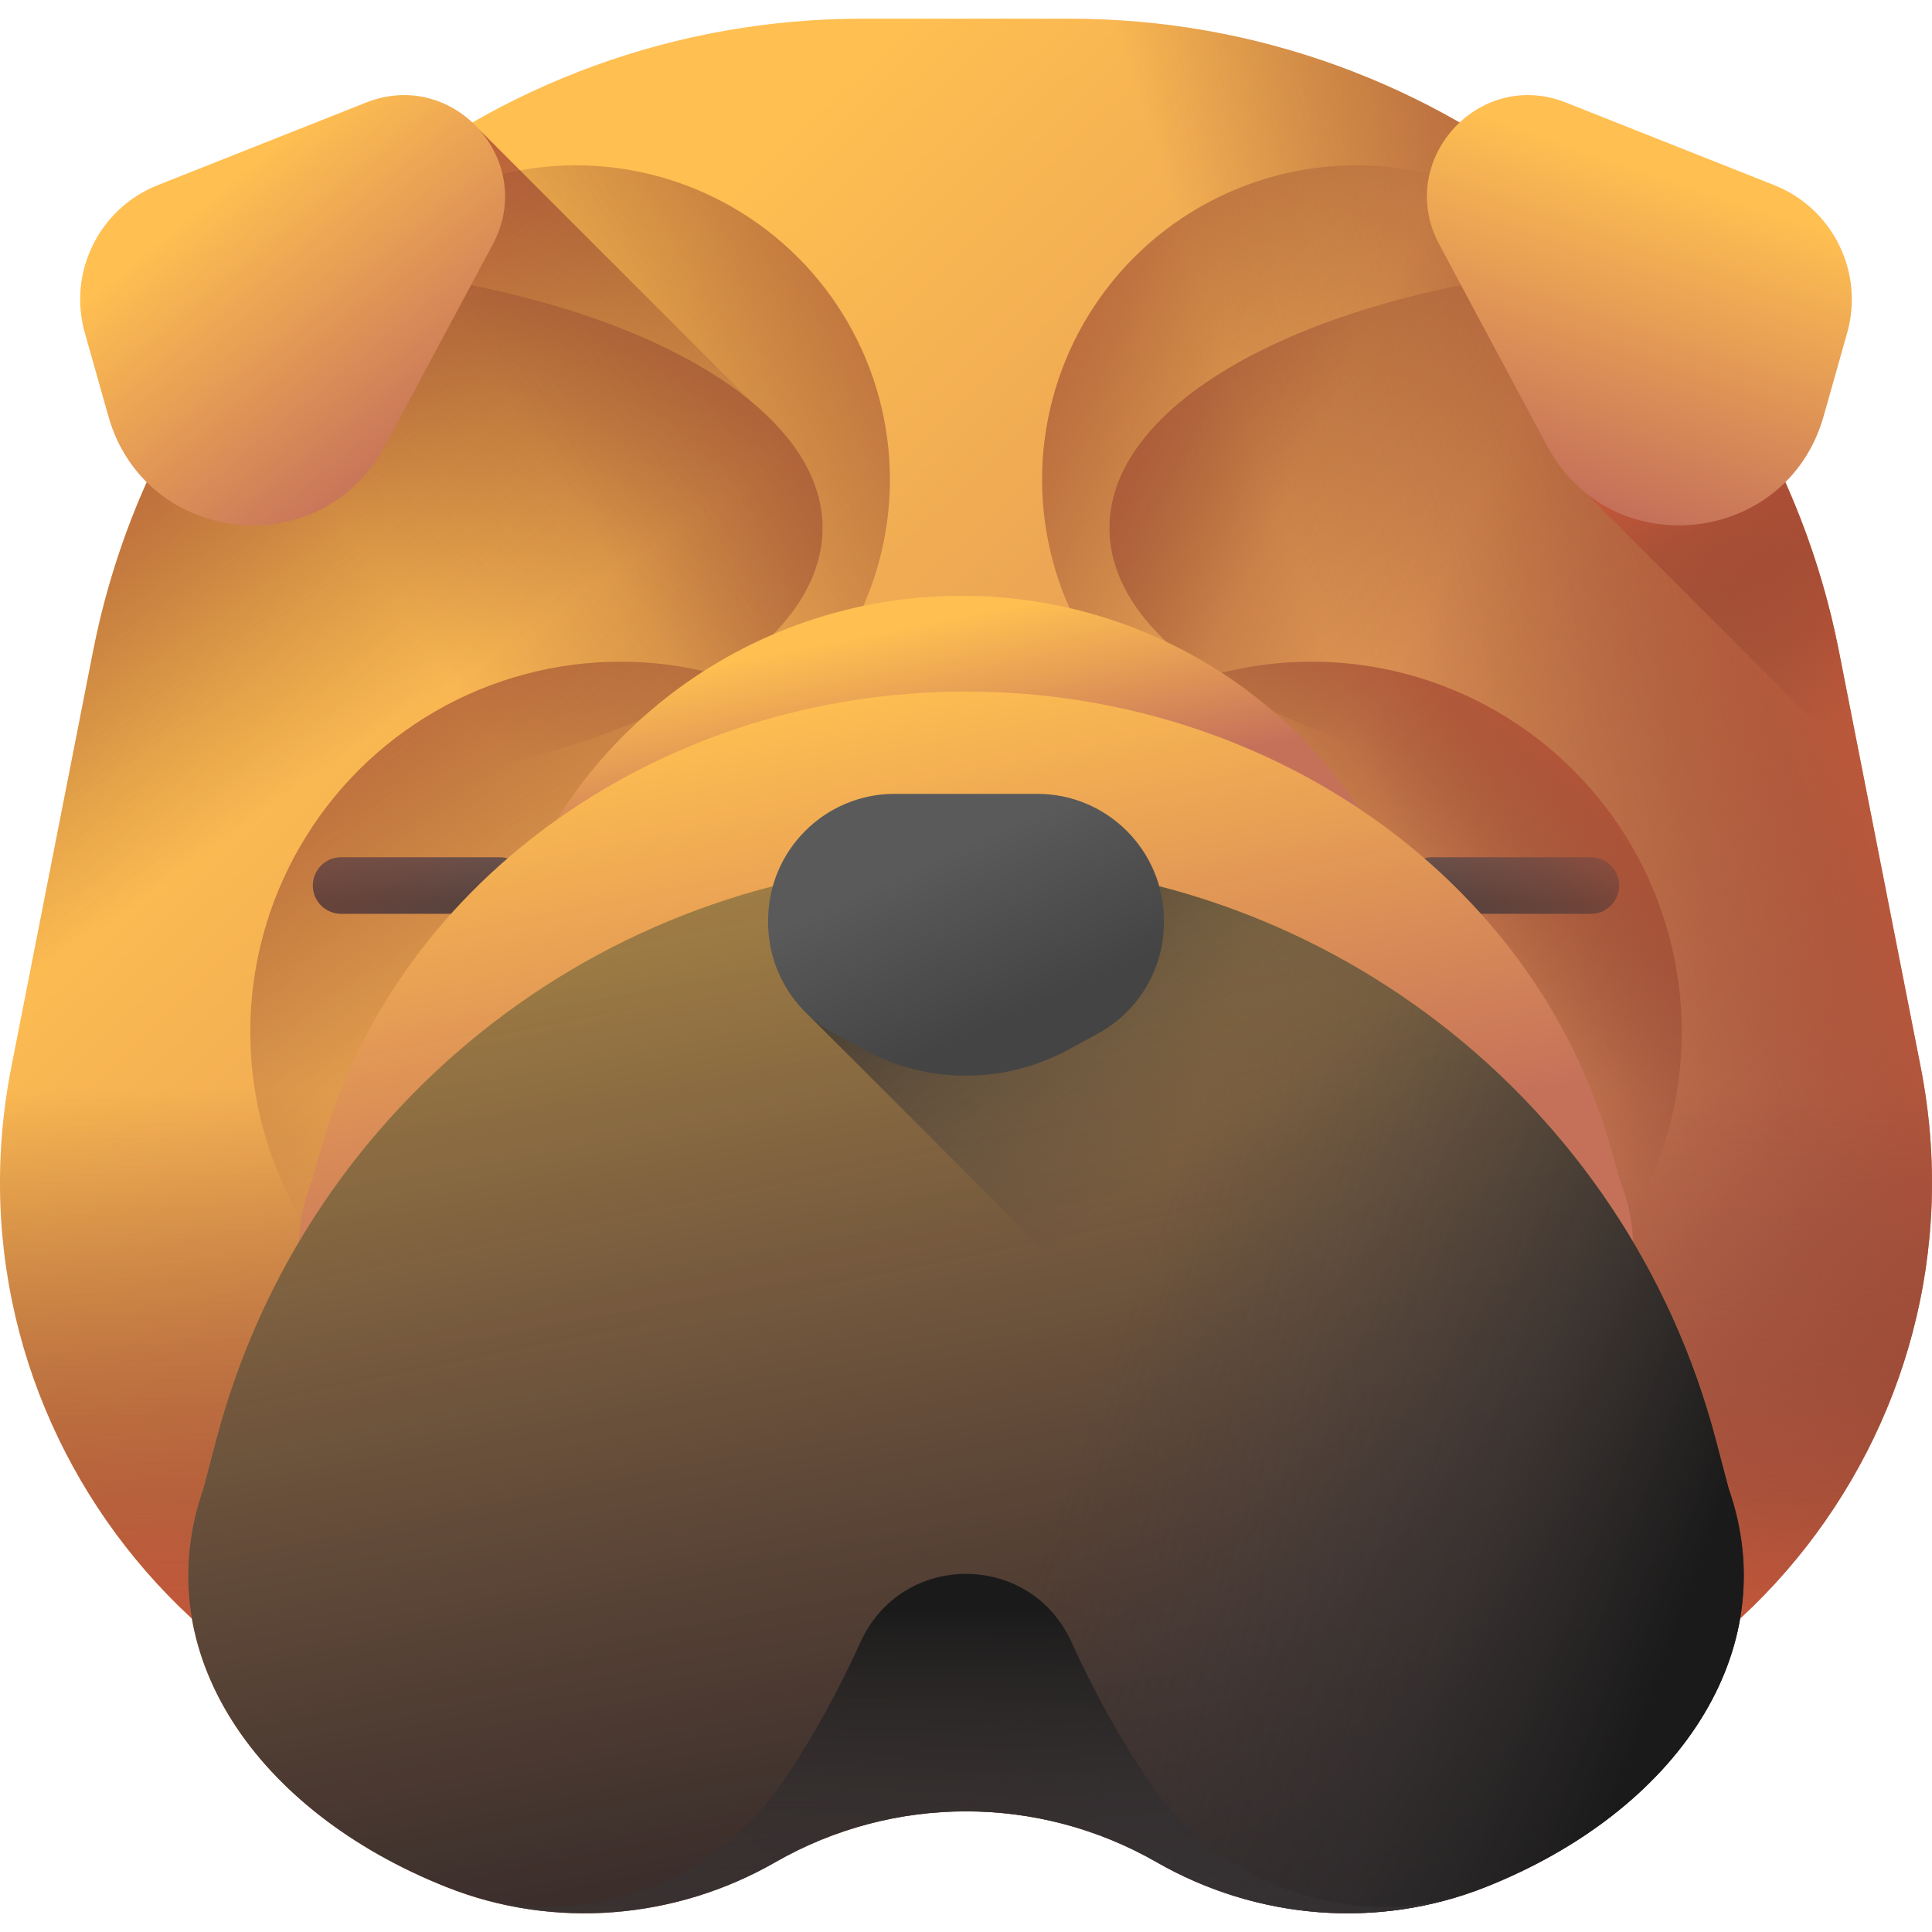 <svg id="Capa_1" enable-background="new 0 0 512 512" height="512" viewBox="0 0 512 512" width="512" xmlns="http://www.w3.org/2000/svg" xmlns:xlink="http://www.w3.org/1999/xlink"><linearGradient id="lg1"><stop offset="0" stop-color="#ffbf51"/><stop offset="1" stop-color="#c5715a"/></linearGradient><linearGradient id="SVGID_1_" gradientUnits="userSpaceOnUse" x1="119.149" x2="411.686" xlink:href="#lg1" y1="121.37" y2="425.207"/><linearGradient id="lg2"><stop offset="0" stop-color="#883f2e" stop-opacity="0"/><stop offset=".298" stop-color="#8b402e" stop-opacity=".298"/><stop offset=".536" stop-color="#954430" stop-opacity=".536"/><stop offset=".753" stop-color="#a64b34" stop-opacity=".753"/><stop offset=".957" stop-color="#be5539" stop-opacity=".957"/><stop offset="1" stop-color="#c4573a"/></linearGradient><linearGradient id="SVGID_00000075843228742763413820000006601520848708082084_" gradientUnits="userSpaceOnUse" x1="110.886" x2="33.421" xlink:href="#lg2" y1="187.691" y2="76.483"/><linearGradient id="SVGID_00000181081795840364202750000016482142351450161793_" gradientUnits="userSpaceOnUse" x1="365.398" x2="497.992" xlink:href="#lg2" y1="214.021" y2="169.111"/><linearGradient id="SVGID_00000107552381529570980610000000918513066130371495_" gradientUnits="userSpaceOnUse" x1="346.284" x2="245.769" xlink:href="#lg2" y1="120.655" y2="71.467"/><linearGradient id="SVGID_00000145038556604996614970000008933023400953033626_" gradientUnits="userSpaceOnUse" x1="149.112" x2="284.914" xlink:href="#lg2" y1="129.292" y2="42.678"/><linearGradient id="SVGID_00000018951330014345607370000004399702831037990830_" gradientUnits="userSpaceOnUse" x1="391.789" x2="263.275" xlink:href="#lg2" y1="132.115" y2="69.226"/><linearGradient id="SVGID_00000180369094002652457540000008799366718358740376_" gradientUnits="userSpaceOnUse" x1="98.248" x2="269.92" xlink:href="#lg2" y1="147.67" y2="38.178"/><linearGradient id="SVGID_00000162324381621185283660000003868294563527329408_" gradientUnits="userSpaceOnUse" x1="256" x2="256" xlink:href="#lg2" y1="288.7" y2="430.108"/><linearGradient id="lg3"><stop offset="0" stop-color="#5a5a5a"/><stop offset="1" stop-color="#444"/></linearGradient><linearGradient id="SVGID_00000091005631767604847610000005159198462382958229_" gradientUnits="userSpaceOnUse" x1="400.599" x2="400.599" xlink:href="#lg3" y1="225.596" y2="238.605"/><linearGradient id="SVGID_00000152258529005070226130000008915818045317484432_" gradientUnits="userSpaceOnUse" x1="111.402" x2="111.402" xlink:href="#lg3" y1="225.596" y2="238.605"/><linearGradient id="SVGID_00000016790192428292255670000002084990374162118078_" gradientUnits="userSpaceOnUse" x1="363.503" x2="420.176" xlink:href="#lg2" y1="254.519" y2="187.153"/><linearGradient id="SVGID_00000117674463132258128530000014920640222497850527_" gradientUnits="userSpaceOnUse" x1="160.669" x2="76.194" xlink:href="#lg2" y1="268.079" y2="147.247"/><linearGradient id="SVGID_00000045599152584552429840000009706600987694569376_" gradientUnits="userSpaceOnUse" x1="233.849" x2="243.354" xlink:href="#lg1" y1="167.527" y2="215.527"/><linearGradient id="SVGID_00000129192563201188468570000012322358041448435635_" gradientUnits="userSpaceOnUse" x1="226.015" x2="253.816" xlink:href="#lg1" y1="182.262" y2="320.203"/><linearGradient id="SVGID_00000048473255996868796860000015455052568939566014_" gradientUnits="userSpaceOnUse" x1="226.963" x2="269.735" xlink:href="#lg1" y1="244.76" y2="499.255"/><linearGradient id="lg4"><stop offset="0" stop-color="#433f43" stop-opacity="0"/><stop offset=".299" stop-color="#3e3b3e" stop-opacity=".3"/><stop offset=".642" stop-color="#302e30" stop-opacity=".643"/><stop offset="1" stop-color="#1a1a1a"/></linearGradient><linearGradient id="SVGID_00000137110706107713701680000005735302574480396448_" gradientUnits="userSpaceOnUse" x1="151.944" x2="288.815" xlink:href="#lg4" y1="-87.314" y2="576.726"/><linearGradient id="SVGID_00000062879936938322354780000002778739172958681252_" gradientUnits="userSpaceOnUse" x1="290.812" x2="449.069" xlink:href="#lg4" y1="364.676" y2="421.349"/><linearGradient id="SVGID_00000070115587317825105390000008298555788842452142_" gradientUnits="userSpaceOnUse" x1="324.293" x2="249.679" xlink:href="#lg4" y1="299.026" y2="200.174"/><linearGradient id="SVGID_00000047022292935394074820000003901489666256897723_" gradientUnits="userSpaceOnUse" x1="248.251" x2="267.498" xlink:href="#lg3" y1="226.964" y2="269.736"/><linearGradient id="SVGID_00000114787117523351243420000007763439519012711320_" gradientUnits="userSpaceOnUse" x1="480.717" x2="443.647" xlink:href="#lg2" y1="193.839" y2="123.027"/><linearGradient id="SVGID_00000138564259051554257270000000183884098764320668_" gradientUnits="userSpaceOnUse" x1="441.566" x2="413.764" xlink:href="#lg1" y1="46.865" y2="129.558"/><linearGradient id="SVGID_00000003075412264001661300000004272969806252120484_" gradientUnits="userSpaceOnUse" x1="57.808" x2="114.125" xlink:href="#lg1" y1="50.657" y2="119.092"/><linearGradient id="SVGID_00000083046409590452140740000003287843001647087530_" gradientUnits="userSpaceOnUse" x1="256.003" x2="256.003" xlink:href="#lg4" y1="568.146" y2="425.527"/><g><path d="m508.991 282.718-21.644-110.088c-19.154-97.423-104.565-167.677-203.853-167.677h-54.988c-99.288 0-184.699 70.254-203.853 167.677l-21.644 110.088c-19.126 97.281 55.341 187.814 154.485 187.814h197.012c99.144 0 173.611-90.533 154.485-187.814z" fill="url(#SVGID_1_)"/><path d="m488.481 395.81-361.458-361.458-83.243 83.244c-8.761 17.019-15.282 35.478-19.127 55.034l-21.644 110.088c-19.126 97.281 55.341 187.814 154.485 187.814h197.012c57.375 0 106.485-30.321 133.975-74.722z" fill="url(#SVGID_00000075843228742763413820000006601520848708082084_)"/><path d="m487.347 172.63c-19.154-97.423-104.565-167.677-203.853-167.677h-54.988c-7.385 0-14.691.398-21.9 1.157v464.421h147.9c99.143 0 173.611-90.533 154.485-187.814z" fill="url(#SVGID_00000181081795840364202750000016482142351450161793_)"/><g><circle cx="359.442" cy="127.094" fill="url(#SVGID_00000107552381529570980610000000918513066130371495_)" r="83.283"/><circle cx="152.558" cy="127.094" fill="url(#SVGID_00000145038556604996614970000008933023400953033626_)" r="83.283"/></g><g><path d="m494.238 207.679-6.891-35.049c-7.814-39.746-26.659-74.966-52.973-102.742-78.888 3.736-140.361 33.67-140.361 70.047 0 38.904 70.309 70.442 157.04 70.442 14.978 0 29.465-.941 43.185-2.698z" fill="url(#SVGID_00000018951330014345607370000004399702831037990830_)"/><path d="m24.653 172.63-6.891 35.049c13.72 1.756 28.207 2.698 43.184 2.698 86.731 0 157.04-31.538 157.04-70.442 0-36.377-61.472-66.31-140.361-70.047-26.312 27.776-45.158 62.997-52.972 102.742z" fill="url(#SVGID_00000180369094002652457540000008799366718358740376_)"/></g><path d="m3.009 282.718c-19.126 97.281 55.341 187.814 154.485 187.814h197.012c99.143 0 173.611-90.533 154.485-187.814l-21.108-107.364h-463.765z" fill="url(#SVGID_00000162324381621185283660000003868294563527329408_)"/><g><g><path d="m421.599 242.172h-42c-4.143 0-7.5-3.358-7.5-7.5s3.357-7.5 7.5-7.5h42c4.143 0 7.5 3.358 7.5 7.5s-3.358 7.5-7.5 7.5z" fill="url(#SVGID_00000091005631767604847610000005159198462382958229_)"/></g><g><path d="m132.402 242.172h-42.001c-4.142 0-7.5-3.358-7.5-7.5s3.358-7.5 7.5-7.5h42.001c4.142 0 7.5 3.358 7.5 7.5s-3.357 7.5-7.5 7.5z" fill="url(#SVGID_00000152258529005070226130000008915818045317484432_)"/></g></g><g><circle cx="347.571" cy="273.458" fill="url(#SVGID_00000016790192428292255670000002084990374162118078_)" r="98.104"/><circle cx="164.429" cy="273.458" fill="url(#SVGID_00000117674463132258128530000014920640222497850527_)" r="98.104"/></g><path d="m378.892 259.231-2.079-7.854c-14.583-55.091-64.7-93.491-122.019-93.491-57.32 0-107.437 38.4-122.02 93.491l-2.079 7.854c-9.322 26.43 8.65 52.237 39.518 64.432 17.494 6.911 37.241 5.294 53.57-4.016 19.205-10.949 42.814-10.949 62.02 0h.001c16.329 9.309 36.076 10.927 53.57 4.015 30.867-12.193 48.84-38.001 39.518-64.431z" fill="url(#SVGID_00000045599152584552429840000009706600987694569376_)"/><path d="m429.407 313.029-2.905-10.056c-20.377-70.538-90.407-119.704-170.502-119.704-80.095 0-150.126 49.166-170.502 119.703l-2.905 10.056c-13.026 33.84 12.088 66.883 55.22 82.497 24.445 8.849 52.038 6.778 74.856-5.141 26.836-14.018 59.826-14.019 86.662 0h.001c22.818 11.919 50.411 13.99 74.855 5.141 43.133-15.613 68.246-48.656 55.22-82.496z" fill="url(#SVGID_00000129192563201188468570000012322358041448435635_)"/><path d="m458.118 394.477-3.386-12.872c-23.751-90.285-105.376-153.214-198.732-153.214-93.356 0-174.981 62.93-198.732 153.214l-3.386 12.871c-15.182 43.314 14.089 85.608 64.363 105.593 28.492 11.326 60.654 8.675 87.249-6.581 31.28-17.943 69.731-17.943 101.011 0l.001.001c26.596 15.256 58.757 17.907 87.249 6.581 50.274-19.986 79.545-62.28 64.363-105.593z" fill="url(#SVGID_00000048473255996868796860000015455052568939566014_)"/><path d="m458.118 394.477-3.386-12.872c-23.751-90.285-105.376-153.214-198.732-153.214-93.356 0-174.981 62.93-198.732 153.214l-3.386 12.871c-15.182 43.314 14.089 85.608 64.363 105.593 28.492 11.326 60.654 8.675 87.249-6.581 31.28-17.943 69.731-17.943 101.011 0l.001.001c26.596 15.256 58.757 17.907 87.249 6.581 50.274-19.986 79.545-62.28 64.363-105.593z" fill="url(#SVGID_00000137110706107713701680000005735302574480396448_)"/><path d="m454.732 381.605c-23.751-90.285-105.376-153.214-198.732-153.214-6.515 0-12.971.318-19.356.918v252.585c23.576-4.577 48.406-.714 69.862 11.594l.001.001c26.596 15.256 58.757 17.907 87.249 6.58 50.274-19.985 79.545-62.279 64.363-105.592z" fill="url(#SVGID_00000062879936938322354780000002778739172958681252_)"/><path d="m458.118 394.477-3.386-12.872c-23.751-90.285-105.376-153.214-198.732-153.214-.39 0-.778.01-1.167.012l-40.597 40.597 212.529 212.529c28.995-22.371 42.791-54.421 31.353-87.052z" fill="url(#SVGID_00000070115587317825105390000008298555788842452142_)"/><path d="m283.061 278.199 7.83-4.248c10.817-5.869 17.553-17.188 17.553-29.494v-.523c0-18.533-15.024-33.556-33.556-33.556h-37.774c-18.533 0-33.556 15.024-33.556 33.556v.523c0 12.306 6.736 23.625 17.553 29.494l7.83 4.248c16.877 9.158 37.241 9.158 54.12 0z" fill="url(#SVGID_00000047022292935394074820000003901489666256897723_)"/><g><path d="m487.347 172.63c-3.764-19.144-10.096-37.232-18.579-53.95h-48.522v11.978l73.251 73.251z" fill="url(#SVGID_00000114787117523351243420000007763439519012711320_)"/><path d="m483.283 110.295 6.238-22.095c4.54-16.078-3.818-32.985-19.349-39.142l-55.195-21.882c-23.251-9.218-45.361 15.574-33.554 37.623l28.623 53.453c16.873 31.508 63.526 26.44 73.237-7.957z" fill="url(#SVGID_00000138564259051554257270000000183884098764320668_)"/><path d="m28.717 110.295-6.239-22.095c-4.54-16.078 3.818-32.985 19.349-39.142l55.195-21.882c23.251-9.218 45.361 15.574 33.554 37.623l-28.623 53.453c-16.872 31.508-63.525 26.44-73.236-7.957z" fill="url(#SVGID_00000003075412264001661300000004272969806252120484_)"/></g><g><path d="m304.609 472.287c-8.141-11.972-14.964-24.597-20.671-37.146-10.944-24.064-44.93-24.064-55.874 0-5.707 12.549-12.53 25.174-20.671 37.146-19.424 28.563-55.822 40.5-88.048 28.2 28.219 10.828 59.896 8.062 86.151-6.999 31.28-17.943 69.731-17.943 101.011 0l.001.001c26.257 15.062 57.936 17.827 86.156 6.997-32.229 12.303-68.631.367-88.055-28.199z" fill="url(#SVGID_00000083046409590452140740000003287843001647087530_)"/></g></g></svg>